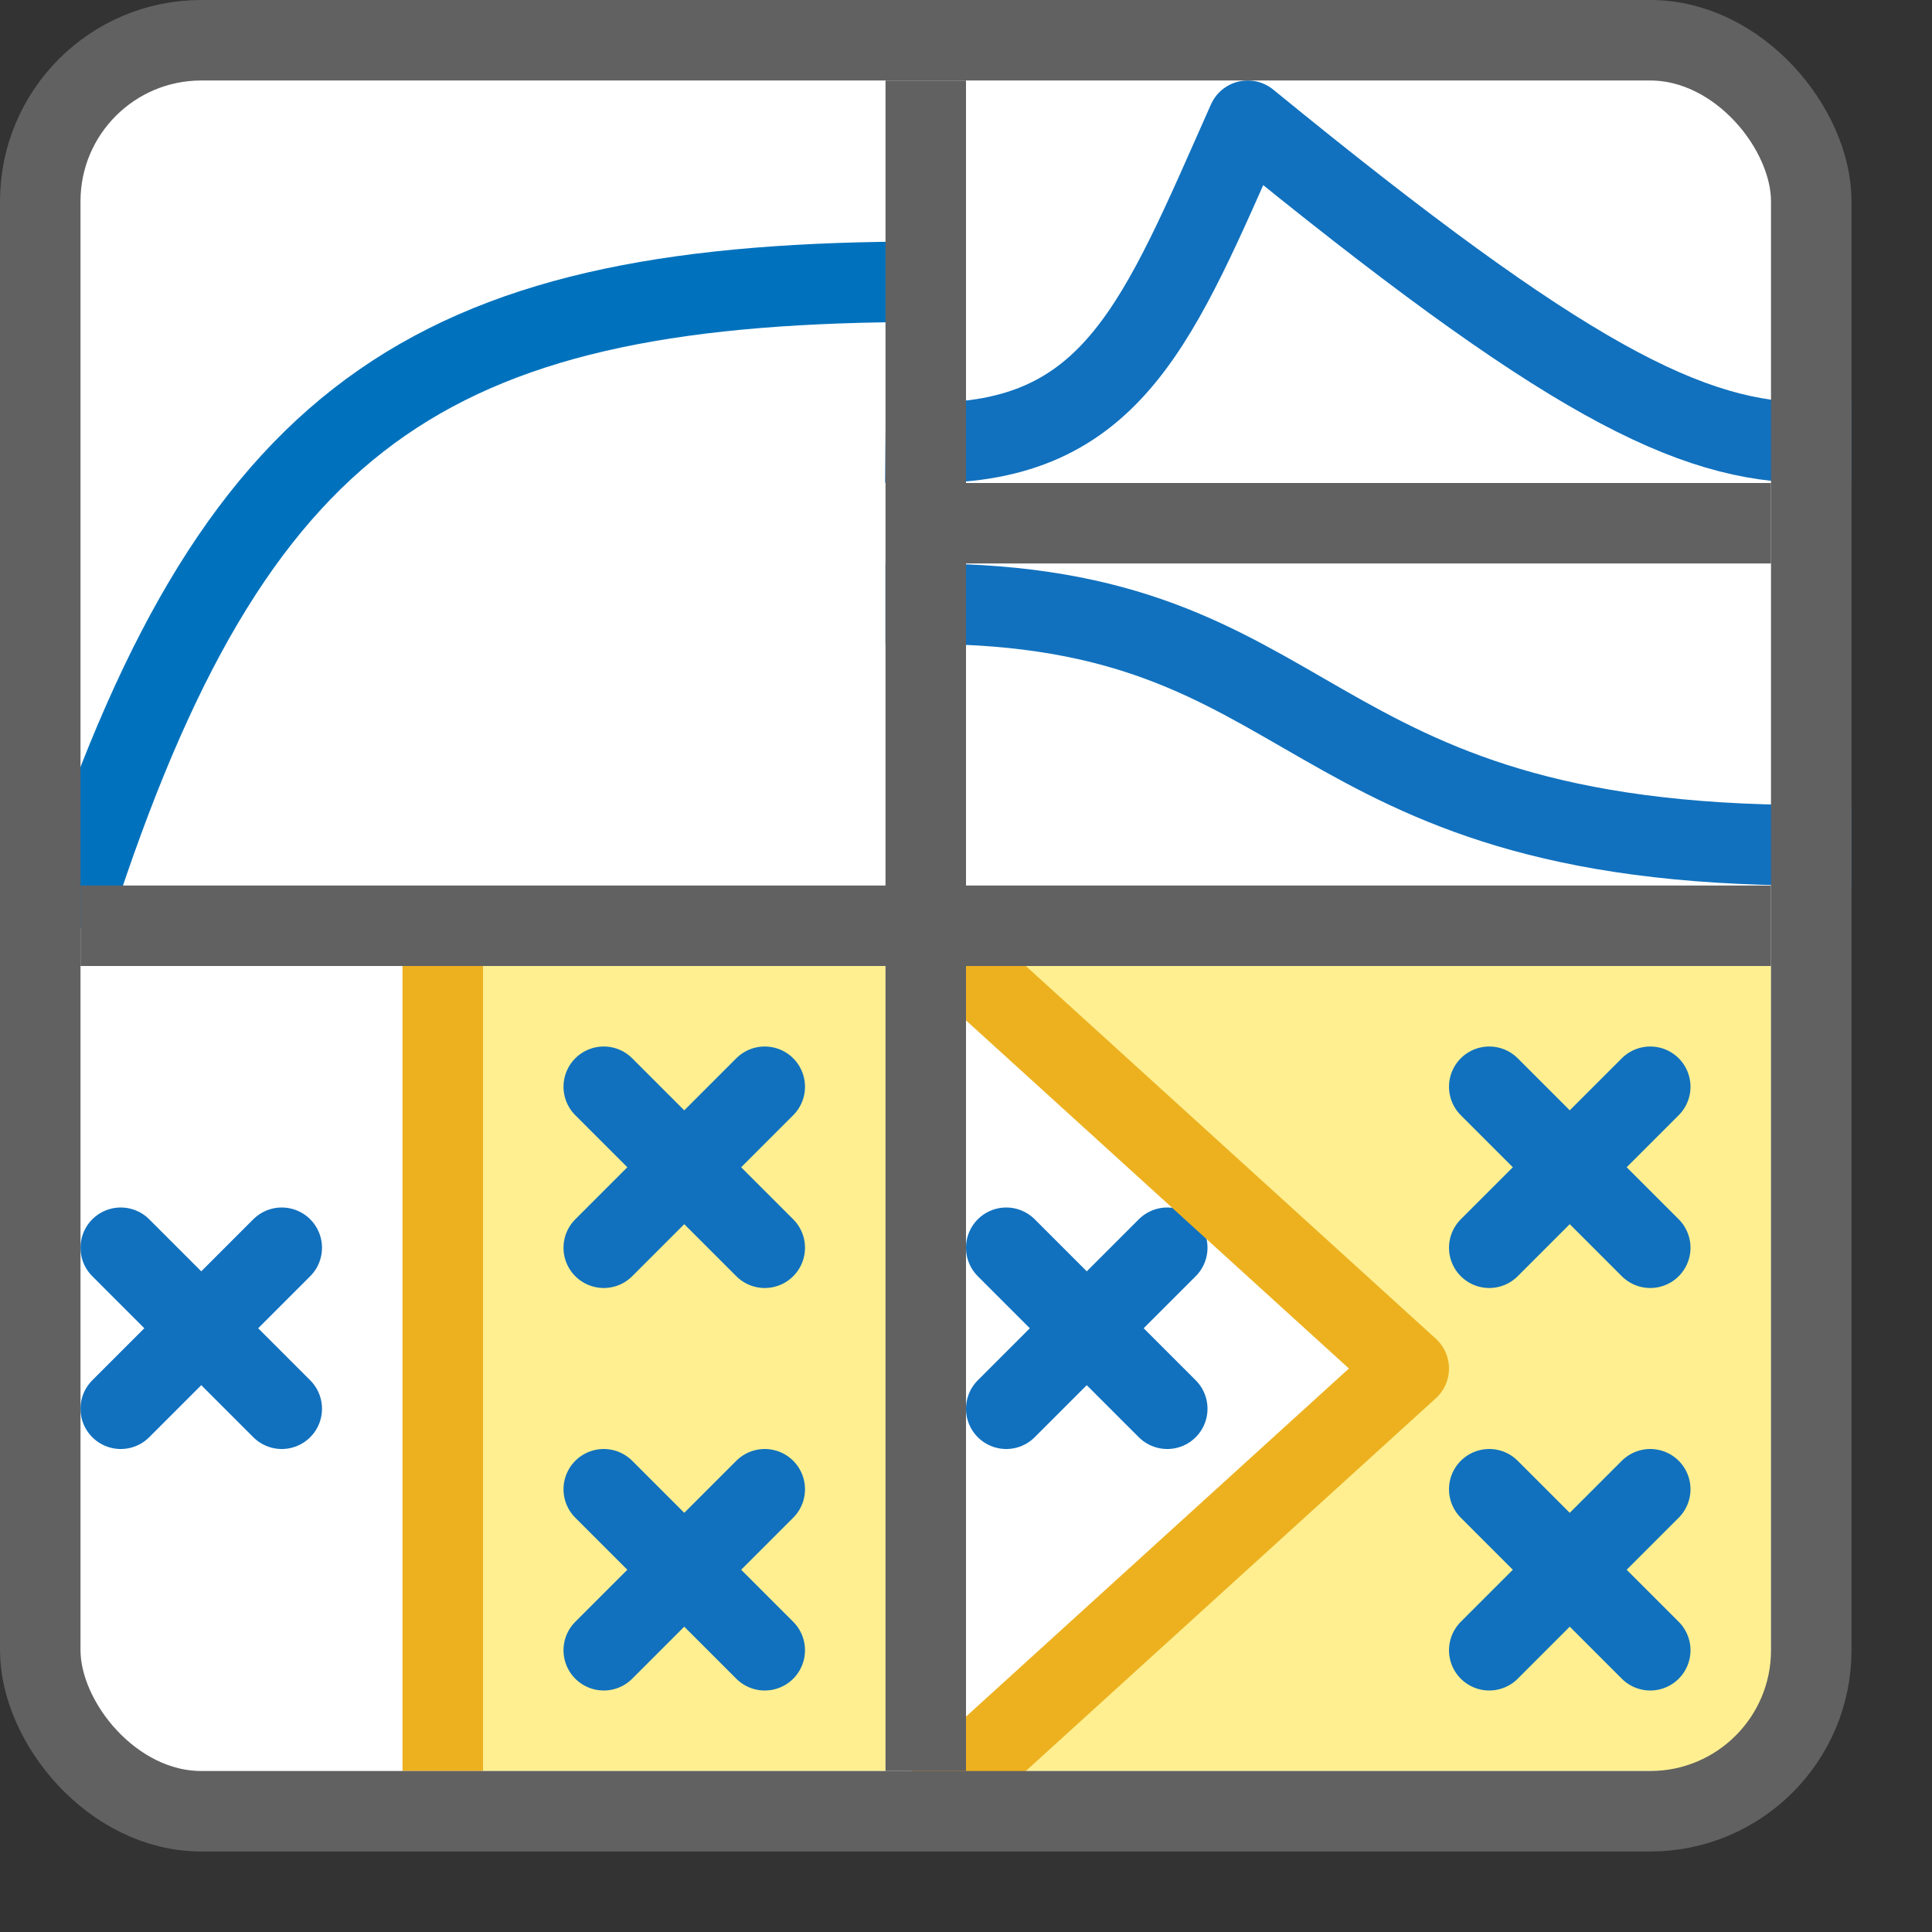 <svg width="24" height="24" viewBox="0 0 24 24" fill="none" xmlns="http://www.w3.org/2000/svg">
<rect x="0" y="0" width="24" height="24" fill="#333333" stroke="none"/>
<rect x="0.5" y="0.5" width="22" height="22" rx="2" fill="#FFFFFF"/>
<path d="M1.5 15.5L2.5 16.5M2.5 16.5L3.5 17.5M2.5 16.5L3.5 15.5M2.5 16.5L1.5 17.5" stroke="#1171BE" stroke-linecap="round"/>
<path d="M12.5 15.5L13.5 16.5M13.5 16.5L14.5 17.5M13.5 16.5L14.5 15.5M13.5 16.5L12.5 17.5" stroke="#1171BE" stroke-linecap="round"/>
<path d="M1 11C3 5 5.5 3.5 11.5 3.5" stroke="#0072BD" stroke-linecap="square" stroke-linejoin="round"/>
<path d="M12.5 6.5H21.5" stroke="#616162" stroke-linecap="square" stroke-linejoin="round"/>
<path d="M11.5 5.5C13.84 5.522 14.393 3.988 15.5 1.5C19.442 4.723 21 5.5 22.5 5.5" stroke="#1171BE" stroke-linecap="square" stroke-linejoin="round"/>
<path d="M11.5 7.5C16.5 7.5 16 10.5 22.5 10.5" stroke="#1171BE" stroke-linecap="square" stroke-linejoin="round"/>
<path d="M5.5 12.5V21.5" stroke="#EDB120" stroke-linecap="square" stroke-linejoin="round"/>
<rect x="6" y="12" width="5" height="10" fill="#FFEF91"/>
<path d="M7.5 13.5L8.5 14.5M8.5 14.5L9.5 15.5M8.5 14.5L9.5 13.5M8.5 14.5L7.5 15.5" stroke="#1171BE" stroke-linecap="round"/>
<path d="M7.5 18.5L8.5 19.5M8.5 19.5L9.5 20.5M8.5 19.5L9.5 18.5M8.5 19.5L7.5 20.5" stroke="#1171BE" stroke-linecap="round"/>
<path d="M17.5 17L12 12H22V22H12L17.5 17Z" fill="#FFEF91"/>
<path d="M12 12L17.5 17L12 22" stroke="#EDB120" stroke-linecap="square" stroke-linejoin="round"/>
<rect x="0.5" y="0.5" width="22" height="22" rx="2" stroke="#616161"/>
<path d="M1.5 11.5H21.5" stroke="#616162" stroke-linecap="square" stroke-linejoin="round"/>
<path d="M11.5 21.5V1.5" stroke="#616162" stroke-linecap="square" stroke-linejoin="round"/>
<path d="M18.5 13.5L19.5 14.5M19.5 14.5L20.5 15.5M19.5 14.5L20.5 13.5M19.5 14.5L18.5 15.5" stroke="#1171BE" stroke-linecap="round"/>
<path d="M18.5 18.5L19.5 19.5M19.5 19.5L20.5 20.5M19.5 19.5L20.5 18.5M19.5 19.5L18.5 20.5" stroke="#1171BE" stroke-linecap="round"/>
</svg>

